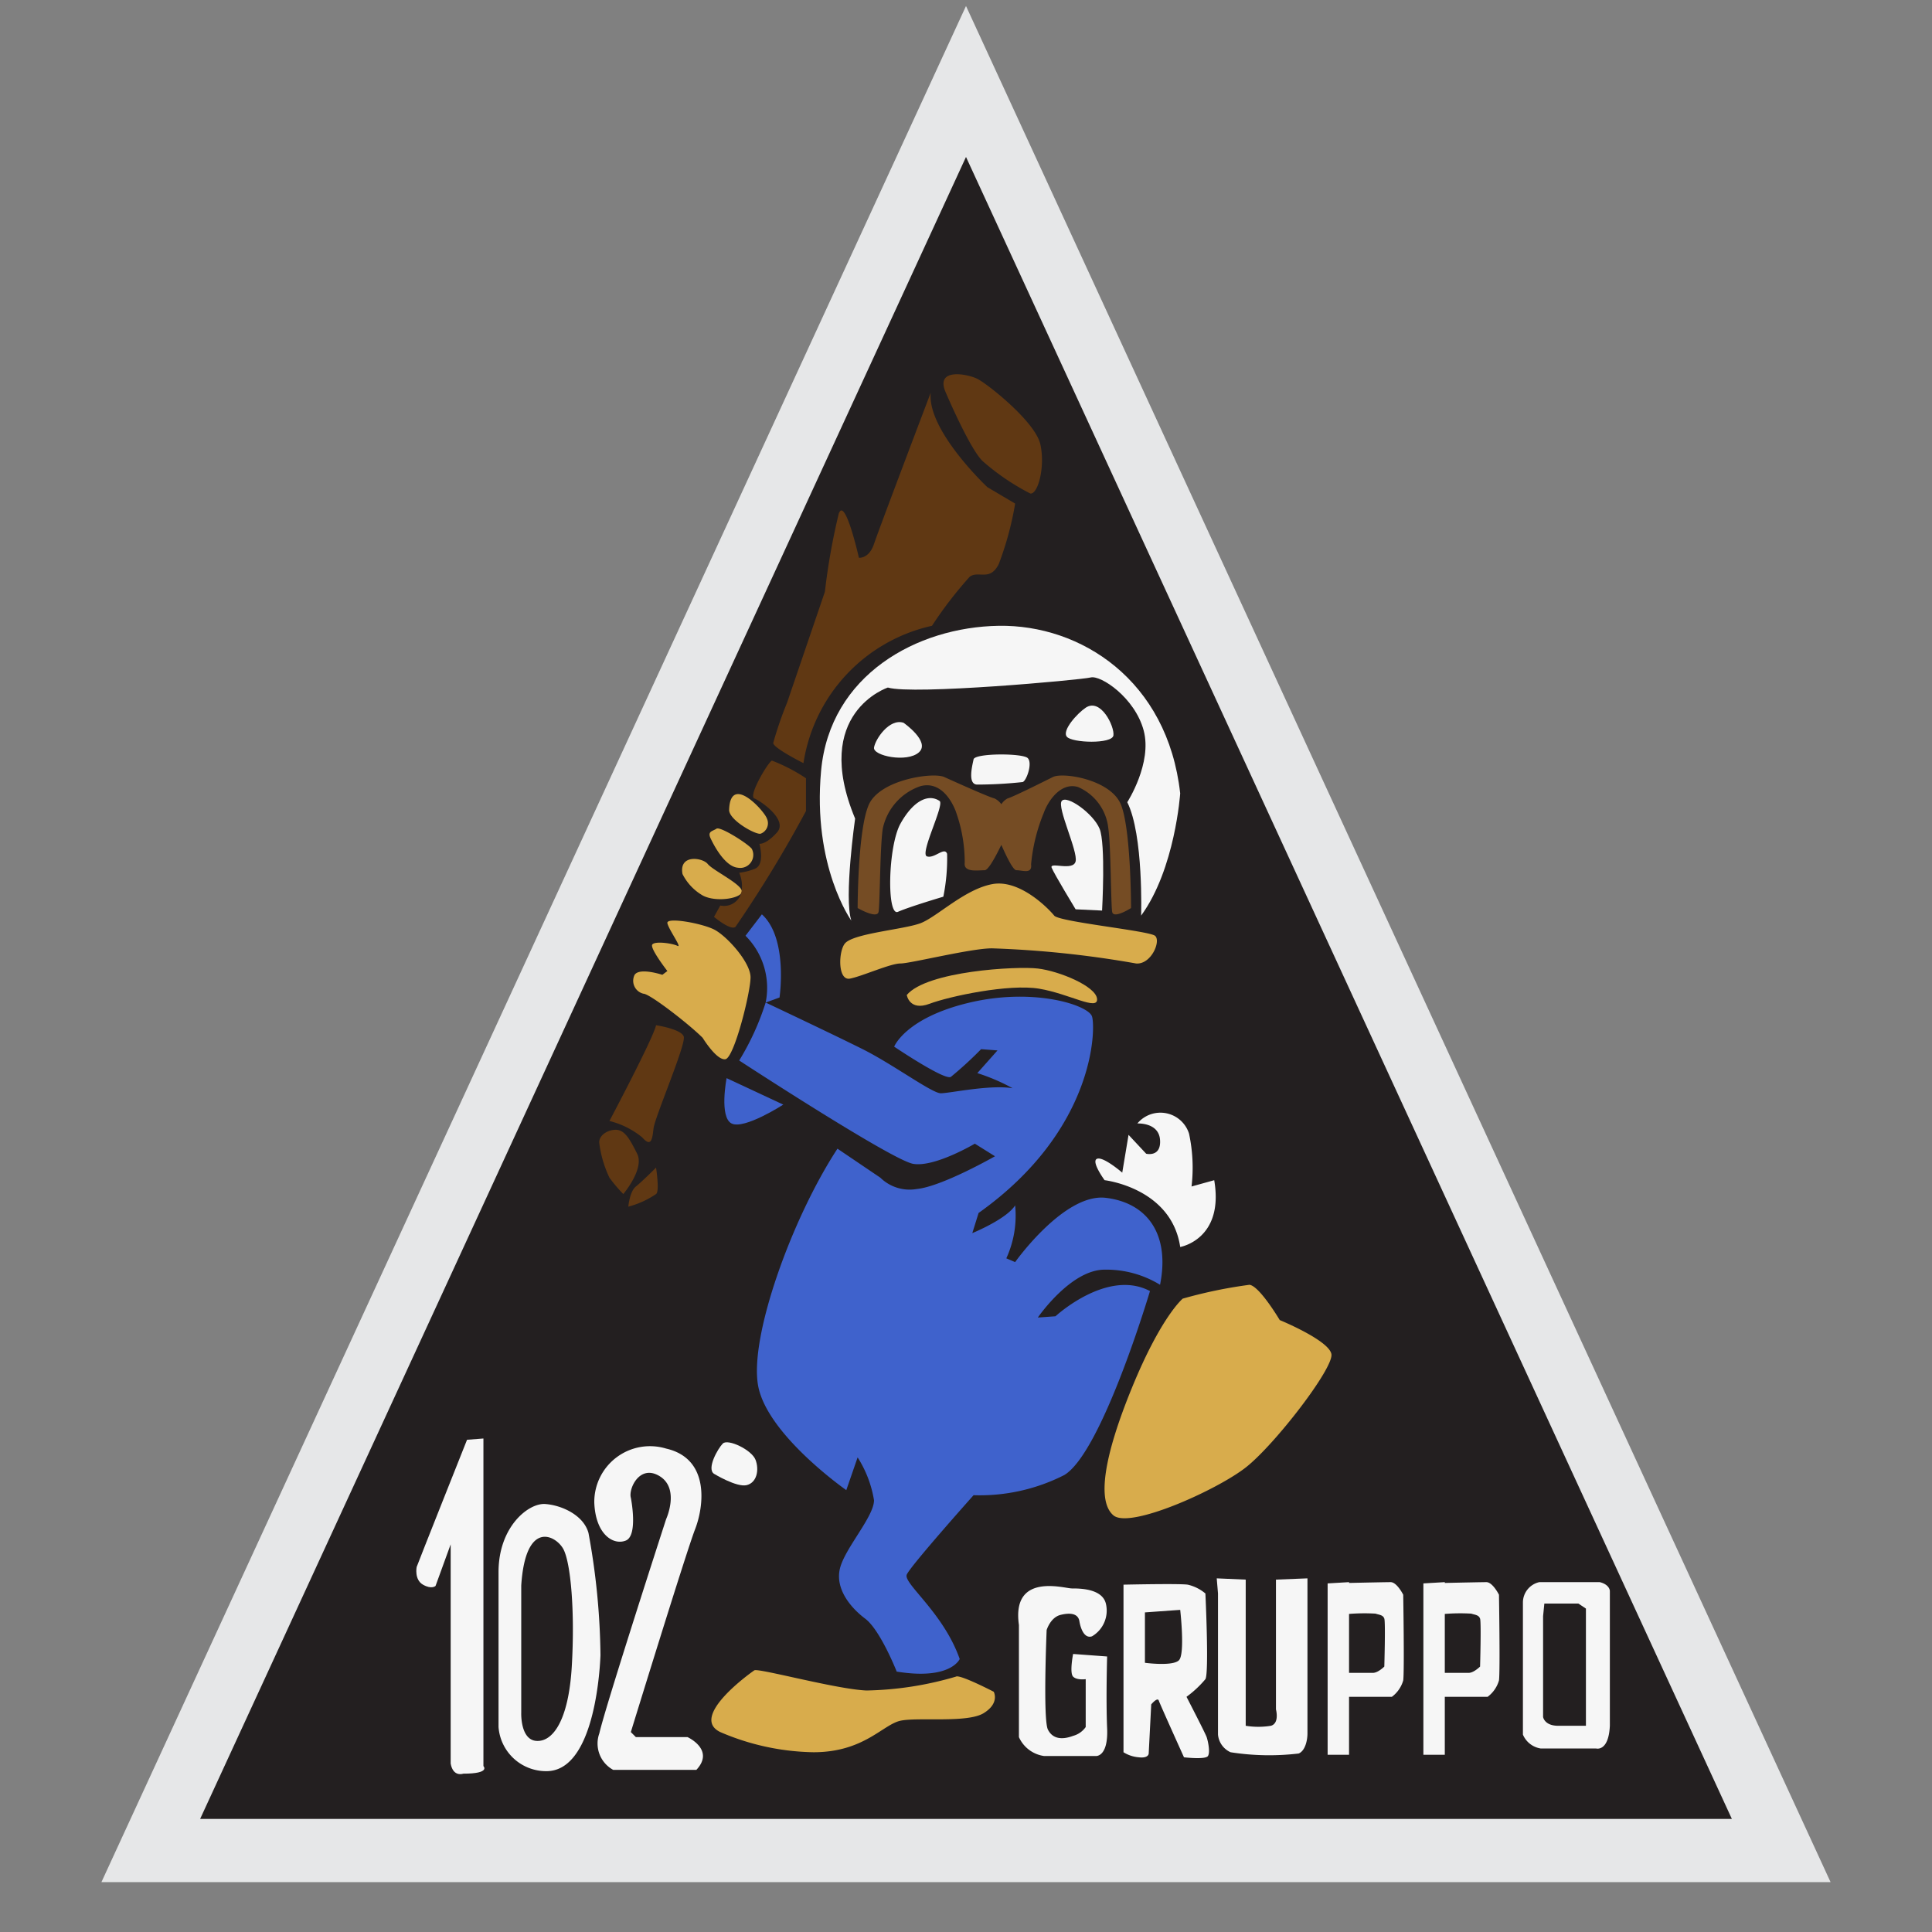 <svg xmlns="http://www.w3.org/2000/svg" width="150" height="150" viewBox="0 0 150 150">
  <rect x="0" y="0" width="150" height="150" fill="#808080" stroke="none"/>
  <defs>
    <style>
      .cls-1 {
        fill: #231f20;
      }

      .cls-2 {
        fill: #e6e7e8;
      }

      .cls-3 {
        fill: #3f62cc;
      }

      .cls-4 {
        fill: #d8ac4c;
      }

      .cls-5 {
        fill: #f6f6f6;
      }

      .cls-6 {
        fill: #603813;
      }

      .cls-7 {
        fill: #754c24;
      }
    </style>
  </defs>
  <g id="Layer_7" data-name="Layer 7">
    <g>
      <g>
        <polygon class="cls-1" points="11.707 143.674 75 6.326 138.293 143.674 11.707 143.674"/>
        <path class="cls-2" d="M142.125,146.127H7.875L75,.466ZM15.538,141.221H134.462L75,12.186Z"/>
      </g>
      <g>
        <path class="cls-3" d="M57.391,82.337a20.205,20.205,0,0,0,2.054-4.5s5.185,2.446,7.533,3.62,5.38,3.424,6.065,3.424,3.815-.685,5.576-.391a15.204,15.204,0,0,0-2.739-1.174l1.565-1.761-1.272-.098a29.124,29.124,0,0,1-2.348,2.152c-.489.293-4.402-2.348-4.402-2.348s.88-2.25,5.87-3.424,9.196.196,9.489,1.076.293,8.804-8.804,15.261l-.489,1.565s2.641-1.076,3.326-2.152a7.951,7.951,0,0,1-.685,4.109l.685.293S82.63,92.609,85.859,93s4.989,2.837,4.207,6.75a7.983,7.983,0,0,0-4.304-1.174c-2.641,0-5.185,3.717-5.185,3.717l1.37-.098s4.011-3.717,7.337-1.957c0,0-3.717,12.522-6.652,14.283A14.462,14.462,0,0,1,75.587,116.087s-4.891,5.478-5.185,6.163,2.837,2.935,4.109,6.554c0,0-.685,1.663-4.891.978,0,0-1.272-3.228-2.446-4.109s-2.348-2.348-1.957-3.913,2.641-4.011,2.641-5.283a8.82,8.82,0,0,0-1.272-3.326l-.88,2.543s-6.163-4.304-6.848-8.12,2.641-13.011,6.163-18.391l3.326,2.25a3.25,3.25,0,0,0,2.837.88C73.141,92.12,77.25,89.772,77.25,89.772l-1.565-.978s-3.13,1.859-4.793,1.565S57.391,82.337,57.391,82.337Z"/>
        <path class="cls-3" d="M56.413,83.707s-.587,3.033.391,3.522,4.011-1.467,4.011-1.467Z"/>
        <path class="cls-3" d="M57.88,72.652A5.715,5.715,0,0,1,59.446,77.837l1.076-.391s.685-4.598-1.37-6.457Z"/>
      </g>
      <path class="cls-4" d="M55.924,134.478a19.004,19.004,0,0,0,7.239,1.565c3.913,0,5.38-2.152,6.75-2.446s5.185.196,6.457-.587.783-1.663.783-1.663-2.641-1.37-2.935-1.174A26.139,26.139,0,0,1,67.272,131.25c-2.348-.098-8.413-1.761-8.707-1.565S53.478,133.304,55.924,134.478Z"/>
      <path class="cls-4" d="M91.826,100.826s-1.663,1.37-3.913,6.848-2.739,8.902-1.467,9.978,8.022-1.957,10.272-3.717,6.848-7.728,6.652-8.804-4.011-2.641-4.011-2.641-1.565-2.641-2.348-2.739A36.317,36.317,0,0,0,91.826,100.826Z"/>
      <path class="cls-4" d="M54.554,80.576s1.076,1.761,1.761,1.663,1.957-5.185,1.957-6.359-1.859-3.228-2.837-3.717-3.717-.978-3.62-.489,1.174,1.957.783,1.761-1.761-.391-1.957-.098,1.174,2.054,1.174,2.054l-.391.293s-1.761-.587-2.152,0a1.029,1.029,0,0,0,.685,1.467C50.446,77.152,53.478,79.5,54.554,80.576Z"/>
      <path class="cls-4" d="M52.989,67.859a3.987,3.987,0,0,0,1.565,1.663c1.076.587,3.228.196,3.033-.391s-2.25-1.565-2.641-2.054S52.696,66.293,52.989,67.859Z"/>
      <path class="cls-4" d="M55.141,65.022s.978,2.25,2.152,2.348a1.013,1.013,0,0,0,1.076-1.467c-.293-.391-2.446-1.761-2.739-1.565S54.946,64.533,55.141,65.022Z"/>
      <path class="cls-4" d="M56.609,62.87c-.027.788,2.054,1.957,2.446,1.859a.866.866,0,0,0,.489-1.174C59.348,62.967,56.707,60.033,56.609,62.87Z"/>
      <path class="cls-4" d="M70.402,77.25s.196,1.272,1.761.685,6.163-1.565,8.511-1.174,4.598,1.761,4.5.783-2.935-2.152-4.598-2.348S71.967,75.391,70.402,77.25Z"/>
      <path class="cls-4" d="M65.609,73.239c-.519.594-.587,2.935.391,2.739s3.13-1.174,3.913-1.174,5.573-1.2,7.141-1.174a79.049,79.049,0,0,1,11.152,1.174c1.174.098,1.957-1.761,1.467-2.152s-7.435-1.076-7.826-1.565-2.641-2.837-4.793-2.446S72.75,71.185,71.478,71.674,66.293,72.457,65.609,73.239Z"/>
      <path class="cls-5" d="M85.761,91.63s5.185.587,5.87,5.185c0,0,3.424-.587,2.641-5.185l-1.761.489a12.566,12.566,0,0,0-.196-4.109,2.331,2.331,0,0,0-4.011-.783s1.663-.098,1.761,1.272-1.076,1.076-1.076,1.076L87.62,88.109l-.489,2.935s-1.467-1.272-1.957-1.076S85.761,91.63,85.761,91.63Z"/>
      <path class="cls-5" d="M85.565,70.696s.293-5.185-.196-6.359-2.543-2.641-2.935-2.152,1.272,3.913,1.076,4.696-2.054,0-1.859.489,1.859,3.228,1.859,3.228Z"/>
      <path class="cls-5" d="M72.946,62.185c.415.277-1.565,4.109-.978,4.304s1.37-.783,1.565-.196a14.88,14.88,0,0,1-.293,3.326s-2.641.783-3.522,1.174-.783-5.087.196-6.848S72.065,61.598,72.946,62.185Z"/>
      <path class="cls-5" d="M66.098,71.478S63.065,67.272,63.75,59.837s7.435-11.152,13.793-11.25,13.109,4.207,14.087,13.011c0,0-.391,5.87-3.033,9.489,0,0,.196-6.261-1.076-8.804,0,0,1.957-3.033,1.272-5.576s-3.326-4.304-4.109-4.109-13.793,1.37-15.75.783c0,0-5.967,1.957-2.543,10.174C66.391,63.554,65.511,69.717,66.098,71.478Z"/>
      <path class="cls-5" d="M84.293,54.946c-.636.424-1.859,1.761-1.467,2.25s3.522.587,3.62-.098S85.467,54.163,84.293,54.946Z"/>
      <path class="cls-5" d="M75.587,58.957c-.096.48-.489,1.957.293,1.957a32.899,32.899,0,0,0,3.522-.196c.293-.098.783-1.467.391-1.859S75.685,58.467,75.587,58.957Z"/>
      <path class="cls-5" d="M70.152,56.116s2.11,1.468,1.193,2.294-3.578.275-3.486-.367S69.051,55.749,70.152,56.116Z"/>
      <path class="cls-5" d="M32.348,121.663c.098-.293,3.913-9.88,3.913-9.88l1.272-.098v25.435s.587.587-1.565.587c0,0-.783.293-.978-.783V119.902l-1.174,3.228s-.293.293-.978-.098S32.348,121.663,32.348,121.663Z"/>
      <path class="cls-5" d="M45.69,119.022c-.372-1.37-2.049-2.152-3.352-2.25s-3.632,1.761-3.632,5.283v12.033a3.703,3.703,0,0,0,3.725,3.424c3.445,0,4.097-6.75,4.19-9A55.025,55.025,0,0,0,45.69,119.022ZM44.394,129.368c-.251,4.275-1.503,5.89-2.756,5.795-1.253-.095-1.169-2.185-1.169-2.185v-9.88c.334-5.13,2.673-3.895,3.257-2.85C44.311,121.293,44.645,125.093,44.394,129.368Z"/>
      <path class="cls-5" d="M48.978,116.283s.587,2.935-.391,3.326-2.348-.489-2.446-2.935a4.325,4.325,0,0,1,5.576-4.207c3.424.783,2.935,4.5,2.25,6.261s-4.989,15.75-4.989,15.75l.391.391h4.011s2.152.978.685,2.543H47.609a2.328,2.328,0,0,1-1.076-2.837c.489-2.152,5.185-16.63,5.185-16.63s1.076-2.348-.489-3.326S48.783,115.598,48.978,116.283Z"/>
      <path class="cls-5" d="M55.435,114.424s1.761,1.076,2.543.88.978-1.174.685-1.957-2.152-1.663-2.543-1.272S54.848,114.033,55.435,114.424Z"/>
      <path class="cls-5" d="M79.109,126.163v8.707a2.522,2.522,0,0,0,1.957,1.467h4.011s.978.098.88-2.152,0-5.576,0-5.576l-2.641-.196s-.293,1.467,0,1.761.978.196.978.196V134.087a1.757,1.757,0,0,1-.978.685c-.783.293-1.565.293-1.957-.489s-.098-7.728-.098-7.728.293-.978,1.076-1.174,1.37-.098,1.467.489.391,1.37.978,1.174A2.317,2.317,0,0,0,85.859,124.5c-.293-1.174-2.054-1.174-2.641-1.174S78.522,122.054,79.109,126.163Z"/>
      <path class="cls-5" d="M94.565,123.717v10.957a1.663,1.663,0,0,0,.978,1.37,19.341,19.341,0,0,0,5.283.098c.489-.196.685-.978.685-1.565V122.543l-2.446.098v10.076s.293,1.076-.391,1.272a6.114,6.114,0,0,1-1.957,0V122.641l-2.25-.098Z"/>
      <path class="cls-5" d="M93.685,134.87c-.098-.294-1.565-3.13-1.565-3.13a8.212,8.212,0,0,0,1.467-1.37c.293-.489,0-6.652,0-6.652a3.255,3.255,0,0,0-1.37-.685c-.685-.098-4.989,0-4.989,0v13.011a2.62,2.62,0,0,0,1.174.391c.783.098.783-.293.783-.293l.196-3.815s.489-.587.587-.293,1.956,4.402,1.956,4.402,1.663.196,1.859-.098C93.978,136.043,93.783,135.163,93.685,134.87Zm-2.152-5.967c-.489.489-2.641.196-2.641.196v-3.913l2.739-.196S92.022,128.413,91.533,128.902Z"/>
      <path class="cls-5" d="M124.207,122.837h-4.696a1.624,1.624,0,0,0-1.272,1.565V134.674a1.798,1.798,0,0,0,1.37,1.076H123.913s.978.293,1.076-1.761V123.522S124.989,123.033,124.207,122.837Zm-1.076,11.152h-2.152c-1.076,0-1.174-.685-1.174-.685v-7.826l.098-.978h2.641l.587.391Z"/>
      <path class="cls-5" d="M108.946,123.815s-.489-.978-.978-.978c-.288,0-1.925.034-3.228.062v-.062l-1.663.098v13.304h1.663v-4.5h3.326a2.415,2.415,0,0,0,.88-1.272C109.043,129.783,108.946,123.815,108.946,123.815Zm-1.467,5.576s-.489.489-.88.489h-1.859v-4.575a14.963,14.963,0,0,1,2.054-.023c.294.098.587.098.685.391S107.478,129.391,107.478,129.391Z"/>
      <path class="cls-5" d="M116.38,123.815s-.489-.978-.978-.978c-.288,0-1.925.034-3.228.062v-.062l-1.663.098v13.304h1.663v-4.5H115.5a2.415,2.415,0,0,0,.88-1.272C116.478,129.783,116.38,123.815,116.38,123.815Zm-1.467,5.576s-.489.489-.88.489h-1.859v-4.575a14.963,14.963,0,0,1,2.054-.023c.294.098.587.098.685.391S114.913,129.391,114.913,129.391Z"/>
      <path class="cls-6" d="M50.935,79.598s1.957.293,2.152.88-2.25,6.261-2.348,7.141-.196,1.467-.88.685a6.489,6.489,0,0,0-2.543-1.272S50.739,80.576,50.935,79.598Z"/>
      <path class="cls-6" d="M46.533,88.793a8.842,8.842,0,0,0,.783,2.641,11.523,11.523,0,0,0,1.076,1.272s1.663-1.957,1.076-3.13-.978-1.859-1.663-1.859S46.435,88.207,46.533,88.793Z"/>
      <path class="cls-6" d="M48.783,93.685a7.013,7.013,0,0,0,2.152-.978c.293-.196,0-2.054,0-2.054s-1.076,1.076-1.565,1.467S48.783,93.685,48.783,93.685Z"/>
      <path class="cls-6" d="M55.435,71.185s1.272,1.076,1.663.783a96.15,96.15,0,0,0,5.478-9V60.424a13.298,13.298,0,0,0-2.641-1.37c-.293.098-1.859,2.739-1.37,2.935s2.641,1.663,1.761,2.641-1.37.88-1.37.88.489,1.663-.391,1.957a4.628,4.628,0,0,1-1.174.293,2.606,2.606,0,0,1,.196,1.37,1.381,1.381,0,0,1-1.663,1.174Z"/>
      <path class="cls-6" d="M62.38,59.25A12.924,12.924,0,0,1,72.359,48.587a31.131,31.131,0,0,1,2.935-3.815c.685-.489,1.565.391,2.25-.978a24.71,24.71,0,0,0,1.272-4.696L76.663,37.826s-4.696-4.402-4.402-7.337c0,0-4.011,10.565-4.402,11.739s-1.174,1.076-1.174,1.076-1.076-4.793-1.565-3.424a50.644,50.644,0,0,0-1.076,6.065l-2.935,8.609a28.536,28.536,0,0,0-1.076,3.13C60.033,58.076,62.38,59.25,62.38,59.25Z"/>
      <path class="cls-6" d="M73.435,30.489s1.957,4.598,2.935,5.38a18.059,18.059,0,0,0,3.62,2.446c.587.098,1.174-2.054.783-3.815s-4.109-4.696-4.891-5.087S72.554,28.533,73.435,30.489Z"/>
      <path class="cls-7" d="M87.033,62.478c-.783-1.956-4.5-2.543-5.283-2.152s-3.13,1.565-3.522,1.663a1.304,1.304,0,0,0-.483.453,1.403,1.403,0,0,0-.535-.453c-.434-.098-3.035-1.272-3.902-1.663-.867-.391-4.987.196-5.854,2.152C66.587,64.435,66.587,70.5,66.587,70.5s1.518.88,1.626.293.108-5.087.325-6.457a4.462,4.462,0,0,1,2.907-3.293c1.409-.391,2.306.815,2.739,1.891a11.686,11.686,0,0,1,.717,4.043c-.108.783,1.007.587,1.549.587.272,0,.818-.987,1.294-1.97.429.983.922,1.97,1.168,1.97.489,0,1.239.326,1.141-.457a13.818,13.818,0,0,1,.978-3.978c.391-1.076,1.402-2.413,2.674-2.022a3.942,3.942,0,0,1,2.348,3.228c.196,1.37.196,5.87.294,6.457S87.815,70.5,87.815,70.5,87.815,64.435,87.033,62.478Z"/>
    </g>
  </g>
</svg>
